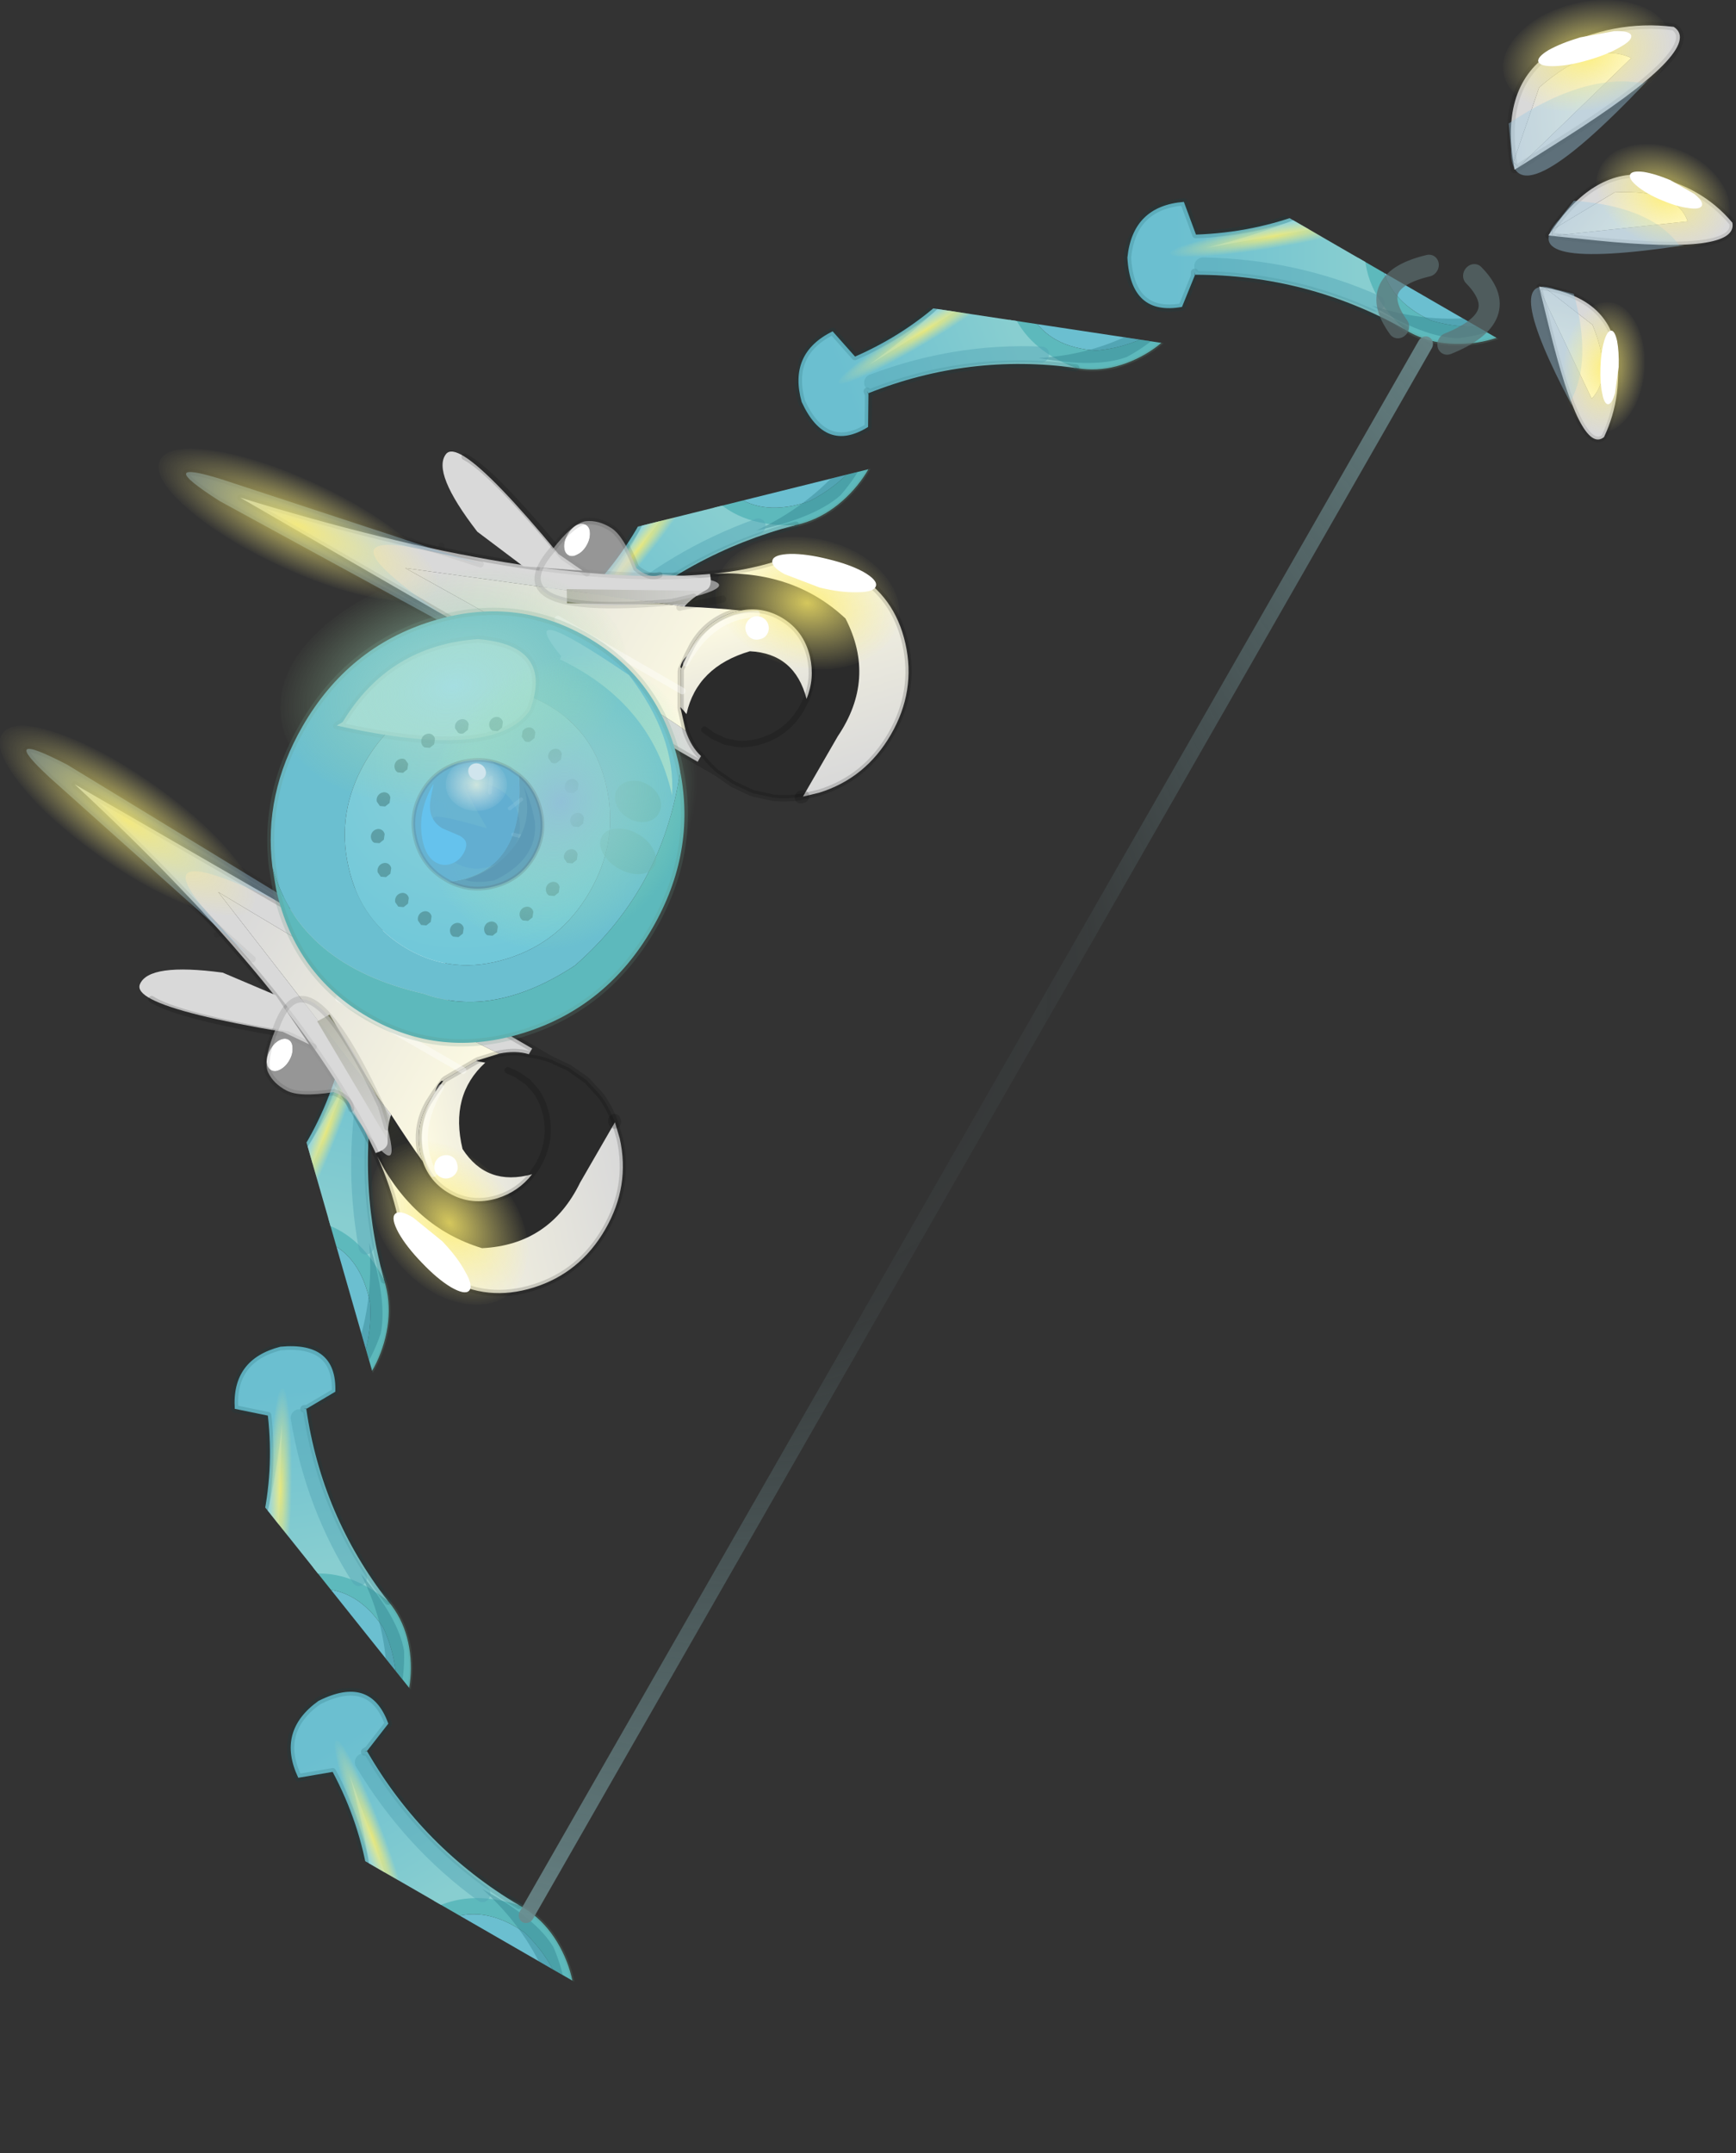 <?xml version="1.0" encoding="UTF-8"?>
<svg version="1.1" viewBox="0 0 311.96 386.76" xmlns="http://www.w3.org/2000/svg" xmlns:cc="http://creativecommons.org/ns#" xmlns:dc="http://purl.org/dc/elements/1.1/" xmlns:rdf="http://www.w3.org/1999/02/22-rdf-syntax-ns#" xmlns:xlink="http://www.w3.org/1999/xlink">
<rect x="0" y="0" width="311.96" height="386.76" fill="#333333" stroke="none"/>
<g transform="translate(-163.79 -245.19)">
<use transform="matrix(1.069 .617 -.67 1.16 299.29 139.3)" width="197.3" height="368.55" xlink:href="#o"/>
</g>
<defs>
<g id="o" transform="translate(44.35,159.15)">
<use transform="translate(19,-4.1)" width="13" height="4.25" xlink:href="#aj"/>
<use transform="translate(10.75 -.85)" width="18.25" height="48.45" xlink:href="#n"/>
<use transform="matrix(.877 .135 -.135 .877 117.5 -139.44)" width="25.8" height="26.6" xlink:href="#d"/>
<use transform="matrix(.944 -.545 .599 .783 89.44 -140.98)" width="25.8" height="26.6" xlink:href="#d"/>
<use transform="matrix(.203 .759 -.759 .203 137.49 -116.84)" width="25.8" height="26.6" xlink:href="#d"/>
<use transform="translate(6.05,26.95)" width="11.55" height="3.05" xlink:href="#c"/>
<use transform="matrix(.695 0 0 1.8 21.802 18.35)" width="11.55" height="3.05" xlink:href="#c"/>
<use transform="matrix(1,0,0,1.8,17.5,14.9)" width="11.55" height="3.05" xlink:href="#c"/>
<use transform="matrix(1,0,0,5.67,19,28.815)" width="11.55" height="3.05" xlink:href="#c"/>
<use transform="matrix(.524 .85 -.907 .559 108.67 -159.13)" width="78.65" height="78.7" xlink:href="#a"/>
<use transform="matrix(.8 .598 -.598 .8 45.174 -127.88)" width="78.65" height="78.7" xlink:href="#a"/>
<use transform="matrix(.966 .259 -.259 .966 1.06 -79.042)" width="78.65" height="78.7" xlink:href="#a"/>
<use transform="matrix(.524 -.85 -.907 -.559 111.72 209.38)" width="78.65" height="78.7" xlink:href="#a"/>
<use transform="matrix(.8 -.598 -.598 -.8 48.224 178.13)" width="78.65" height="78.7" xlink:href="#a"/>
<use transform="matrix(.966 -.259 -.259 -.966 4.11 129.29)" width="78.65" height="78.7" xlink:href="#a"/>
<use transform="matrix(.888 0 0 .888 -44.344 -36.185)" width="128.45" height="50.7" xlink:href="#e"/>
<use transform="matrix(.888 0 0 -.888 -44.344 83.685)" width="128.45" height="50.7" xlink:href="#e"/>
<use transform="translate(-18.6,-18.3)" width="72.4" height="72.1" xlink:href="#f"/>
<use transform="matrix(.503 0 0 .503 11.8 -4.7)" width="82.5" height="80" xlink:href="#l"/>
<use transform="translate(32.9,-108.5)" width="82.5" height="256.55" xlink:href="#aa"/>
<use transform="matrix(.546 0 0 .5 14.073 13.95)" width="35.4" height="36.9" xlink:href="#k"/>
</g>
<g id="aj" transform="translate(-19,4.1)">
<path d="m31.5-0.35h-0.75v-0.7m-11.25-2.55v3.25" fill="none" stroke="#000" stroke-linecap="round" stroke-linejoin="round" stroke-opacity=".102"/>
</g>
<g id="n" transform="translate(.55 .5)">
<use transform="translate(-.55 -.5)" width="18.25" height="48.45" xlink:href="#ai"/>
</g>
<g id="ai" transform="translate(.55 .5)">
<path d="m3.55 47q-7.15-23.5 0-47h13.65q-6 23.75 0 47.45h-13.05l-0.6-0.45" fill="#52828a" fill-rule="evenodd"/>
<path d="m4.15 47.45h13.05q-6-23.7 0-47.45h-13.65q-7.15 23.5 0 47" fill="none" stroke="#000" stroke-linecap="round" stroke-linejoin="round" stroke-opacity=".102"/>
</g>
<g id="d" transform="translate(-33.9,65.45)">
<use transform="translate(35.35,-59.8)" width="24.25" height="20.95" xlink:href="#x"/>
<use transform="matrix(.391 -.105 .068 .255 33.925 -59.564)" width="56" height="56" xlink:href="#b"/>
<use transform="translate(40.35,-58.65)" width="12.4" height="4.6" xlink:href="#u"/>
</g>
<g id="x" transform="translate(-35.35,59.8)">
<path d="m58.4-58.95q4.05 3.15-15.7 15.15l-6.2 3.75-0.55 0.3v-0.3l-0.05-0.75q-0.75-11.35 6.9-15.6 7.8-3.9 15.6-2.55m-21.9 18.9 0.05-0.05-0.05 0.05m0.05-0.05 15.95-14.7q-4.65-2.7-12.35 3.65l-4.25 10.35 0.65 0.7" fill="#d9d9d9" fill-rule="evenodd"/>
<path d="m36.55-40.1-0.65-0.7 4.25-10.35q7.7-6.35 12.35-3.65l-15.95 14.7" fill="url(#aw)" fill-rule="evenodd"/>
<path d="m58.4-58.95q4.05 3.15-15.7 15.15l-6.2 3.75-0.55 0.3v-0.3l-0.05-0.75q-0.75-11.35 6.9-15.6 7.8-3.9 15.6-2.55m-21.85 18.85-0.05 0.05" fill="none" stroke="#000" stroke-linecap="round" stroke-linejoin="round" stroke-opacity=".102"/>
<path d="m53.75-51.2 0.7-0.45q-19.75 19.8-18.7 8.95v-3.55q10.5-6.75 18-4.95" fill="#9ecae3" fill-opacity=".4" fill-rule="evenodd"/>
</g>
<linearGradient id="aw" x1="-819.2" x2="819.2" gradientTransform="matrix(.01 0 0 .009 44.2 -47.45)" gradientUnits="userSpaceOnUse">
<stop stop-color="#d9d9d9" offset="0"/>
<stop stop-color="#fffce3" offset="1"/>
</linearGradient>
<g id="b" transform="translate(28,28)">
<use transform="translate(-28,-28)" width="56" height="56" xlink:href="#v"/>
</g>
<g id="v" transform="translate(28,28)">
<path d="m19.8-19.8q8.2 8.2 8.2 19.8t-8.2 19.8-19.8 8.2-19.8-8.2-8.2-19.8 8.2-19.8 19.8-8.2 19.8 8.2" fill="url(#av)" fill-rule="evenodd"/>
</g>
<radialGradient id="av" cx="0" cy="0" r="819.2" gradientTransform="scale(.035)" gradientUnits="userSpaceOnUse">
<stop stop-color="#ffee69" stop-opacity=".8" offset="0"/>
<stop stop-color="#fef18a" stop-opacity="0" offset="1"/>
</radialGradient>
<g id="u" transform="translate(-40.35,58.65)">
<path d="m46.1-57.95 4.5-0.7q1.95 0 2.15 0.65 0.15 0.7-1.55 1.6-1.65 0.95-4.25 1.65-2.55 0.7-4.5 0.7-1.9 0-2.1-0.7-0.15-0.65 1.5-1.6 1.7-0.9 4.25-1.6" fill="#fff" fill-rule="evenodd"/>
</g>
<g id="c" transform="translate(.5 .5)">
<use transform="translate(-.5 -.5)" width="11.55" height="3.05" xlink:href="#t"/>
</g>
<g id="t" transform="translate(.5 .5)">
<path d="m0 2.05v-0.7l7.95-1.35 2.6 2.05h-10.55" fill="#fefefe" fill-rule="evenodd"/>
<path d="M 0,1.35 7.95,0 10.55,2.05 H 0" fill="none" stroke="#c4c4c4" stroke-linecap="round" stroke-linejoin="round" stroke-opacity=".102"/>
</g>
<g id="a" transform="translate(24.85,11.45)">
<clipPath id="ax" transform="translate(24.85 11.45)">
<use transform="translate(-24.85,-11.45)" width="78.65" height="78.7" xlink:href="#s"/>
</clipPath>
<g clip-path="url(#ax)">
<use transform="matrix(.498 0 0 .498 -6.528 -6.378)" width="72.4" height="72.1" xlink:href="#f"/>
<use transform="translate(2,4.4)" width="26.45" height="56.15" xlink:href="#ah"/>
<use transform="matrix(.175 .101 -.248 .43 6.8 -6.903)" width="56" height="56" xlink:href="#b"/>
<use transform="matrix(.056 -.006 .05 .493 9.831 26.865)" width="56" height="56" xlink:href="#b"/>
<use transform="translate(15.05,25.6)" width="9" height="25.5" xlink:href="#ag"/>
</g>
</g>
<g id="s" transform="translate(24.85,11.45)">
<path d="m14.55 21.15q2.7 0 4.6-1.9t1.9-4.6-1.9-4.6-4.6-1.9-4.6 1.9-1.9 4.6 1.9 4.6 4.6 1.9m3.85 45.6-42.75-24.7 34.9-53 42.75 24.7-34.9 53" fill="#a5dee1" fill-rule="evenodd"/>
<path d="m18.4 66.75-42.75-24.7 34.9-53 42.75 24.7-34.9 53" fill="none" stroke="#0c4548" stroke-linecap="round" stroke-linejoin="round" stroke-opacity=".102"/>
<path d="m14.55 21.15q-2.7 0-4.6-1.9t-1.9-4.6 1.9-4.6 4.6-1.9 4.6 1.9 1.9 4.6-1.9 4.6-4.6 1.9" fill="none" stroke="#0c4548" stroke-linecap="round" stroke-linejoin="round" stroke-opacity=".153"/>
</g>
<g id="f" transform="translate(13.1,12.8)">
<use transform="translate(-.5 -.5)" width="59.8" height="59.8" xlink:href="#r"/>
<use transform="matrix(.339 .449 -.704 .532 26.316 -12.816)" width="56" height="56" xlink:href="#h"/>
<use transform="translate(23.85,1.2)" width="27.75" height="11.45" xlink:href="#p"/>
</g>
<g id="r" transform="translate(.5 .5)">
<path d="m48.25 29.4q0-7.8-5.55-13.35-5.5-5.55-13.3-5.55t-13.35 5.55-5.55 13.35 5.55 13.3q5.55 5.55 13.35 5.55t13.3-5.55q5.55-5.5 5.55-13.3m-41.8 18.4q-6.45-7.85-6.45-18.4 0-12.2 8.6-20.8t20.8-8.6 20.8 8.6l0.7 0.75q6.35 14.8 0.85 29.6-6.4 11.7-17 13.4-17.75 5.05-28.3-4.55" fill="#6bbfd0" fill-rule="evenodd"/>
<path d="m48.25 29.4q0 7.8-5.55 13.3-5.5 5.55-13.3 5.55t-13.35-5.55q-5.55-5.5-5.55-13.3t5.55-13.35 13.35-5.55 13.3 5.55q5.55 5.55 5.55 13.35" fill="url(#ar)" fill-rule="evenodd"/>
<path d="m50.9 9.35q7.9 8.35 7.9 20.05 0 12.2-8.6 20.8t-20.8 8.6-20.8-8.6l-2.15-2.4q10.55 9.6 28.3 4.55 10.6-1.7 17-13.4 5.5-14.8-0.85-29.6" fill="#5db9bc" fill-rule="evenodd"/>
<path d="m50.9 9.35q7.9 8.35 7.9 20.05 0 12.2-8.6 20.8t-20.8 8.6-20.8-8.6l-2.15-2.4q-6.45-7.85-6.45-18.4 0-12.2 8.6-20.8t20.8-8.6 20.8 8.6z" fill="none" stroke="#629382" stroke-linecap="round" stroke-linejoin="round" stroke-opacity=".2"/>
<path d="m4.25 27.05 0.5-0.8q0.25-12 11-18.7 10.05-4.4 11.75 4.75-0.65 8.25-23.25 14.75" fill="#a5dee1" fill-rule="evenodd"/>
<path d="m4.25 27.05 0.5-0.8q0.25-12 11-18.7 10.05-4.4 11.75 4.75-0.65 8.25-23.25 14.75z" fill="none" stroke="#629282" stroke-linecap="round" stroke-linejoin="round" stroke-opacity=".102"/>
<path d="m42.45 21.9-0.3 0.7-0.7 0.3q-0.4 0-0.7-0.3t-0.3-0.7 0.3-0.7 0.7-0.3 0.7 0.3l0.3 0.7m1.55 3.95 0.3 0.7-0.3 0.7-0.7 0.3-0.7-0.3q-0.3-0.3-0.3-0.7t0.3-0.7 0.7-0.3 0.7 0.3m0.1 5 0.3 0.7-0.3 0.7-0.7 0.3q-0.4 0-0.7-0.3t-0.3-0.7 0.3-0.7 0.7-0.3 0.7 0.3m-2.9 4.65q0.3-0.3 0.7-0.3t0.7 0.3l0.3 0.7-0.3 0.7-0.7 0.3q-0.4 0-0.7-0.3t-0.3-0.7 0.3-0.7m-11.4-20.95 0.3 0.7-0.3 0.7q-0.3 0.3-0.7 0.3l-0.7-0.3-0.3-0.7q0-0.4 0.3-0.7t0.7-0.3 0.7 0.3m-6.25 0.95q0.3-0.3 0.7-0.3t0.7 0.3l0.3 0.7-0.3 0.7-0.7 0.3q-0.4 0-0.7-0.3t-0.3-0.7 0.3-0.7m-2.75 3.95q-0.3 0.3-0.7 0.3l-0.7-0.3q-0.3-0.3-0.3-0.7t0.3-0.7 0.7-0.3 0.7 0.3l0.3 0.7-0.3 0.7m16.8-1.8q0.3-0.3 0.7-0.3t0.7 0.3l0.3 0.7-0.3 0.7-0.7 0.3q-0.4 0-0.7-0.3t-0.3-0.7 0.3-0.7m-4.3-2.4q0.3-0.3 0.7-0.3t0.7 0.3l0.3 0.7-0.3 0.7q-0.3 0.3-0.7 0.3l-0.7-0.3q-0.3-0.3-0.3-0.7t0.3-0.7m-17.1 6.75q0.3-0.3 0.7-0.3t0.7 0.3l0.3 0.7-0.3 0.7-0.7 0.3q-0.4 0-0.7-0.3t-0.3-0.7 0.3-0.7m0.15 5.4-0.3 0.7-0.7 0.3q-0.4 0-0.7-0.3t-0.3-0.7 0.3-0.7 0.7-0.3l0.7 0.3 0.3 0.7m-1.5 4.4q0.3-0.3 0.7-0.3t0.7 0.3l0.3 0.7-0.3 0.7-0.7 0.3-0.7-0.3q-0.3-0.3-0.3-0.7t0.3-0.7m2.65 4.35q0.4 0 0.7 0.3l0.3 0.7-0.3 0.7-0.7 0.3q-0.4 0-0.7-0.3t-0.3-0.7 0.3-0.7 0.7-0.3m2.6 3.8q0.3-0.3 0.7-0.3t0.7 0.3l0.3 0.7-0.3 0.7-0.7 0.3-0.7-0.3q-0.3-0.3-0.3-0.7t0.3-0.7m6.1 3-0.3 0.7-0.7 0.3-0.7-0.3q-0.3-0.3-0.3-0.7t0.3-0.7 0.7-0.3 0.7 0.3l0.3 0.7m3.9-0.1 0.3 0.7-0.3 0.7-0.7 0.3-0.7-0.3q-0.3-0.3-0.3-0.7t0.3-0.7 0.7-0.3 0.7 0.3m7.7-3.25q0.3-0.3 0.7-0.3t0.7 0.3l0.3 0.7-0.3 0.7-0.7 0.3q-0.4 0-0.7-0.3t-0.3-0.7 0.3-0.7m-2.8 2.45 0.3 0.7-0.3 0.7-0.7 0.3q-0.4 0-0.7-0.3t-0.3-0.7 0.3-0.7 0.7-0.3 0.7 0.3" fill="#498285" fill-opacity=".6" fill-rule="evenodd"/>
<path d="m47.05 20.25q1.3-0.8 3.1-0.8t3.1 0.8q1.3 0.75 1.3 1.85t-1.3 1.9q-1.3 0.75-3.1 0.75t-3.1-0.75q-1.3-0.8-1.3-1.9t1.3-1.85m3.2-2.75q-1.05 0.75-2.5 0.75t-2.45-0.75q-1.05-0.75-1.05-1.85t1.05-1.85q1-0.75 2.45-0.75t2.5 0.75q1 0.75 1 1.85t-1 1.85" fill="#65b0b0" fill-opacity=".502" fill-rule="evenodd"/>
</g>
<radialGradient id="ar" cx="0" cy="0" r="819.2" gradientTransform="matrix(.034 0 0 .034 23.75 21.25)" gradientUnits="userSpaceOnUse">
<stop stop-color="#8ed1d9" offset="0"/>
<stop stop-color="#71c8d9" offset="1"/>
</radialGradient>
<g id="h" transform="translate(28,28)">
<use transform="translate(-28,-28)" width="56" height="56" xlink:href="#q"/>
</g>
<g id="q" transform="translate(28,28)">
<path d="m19.8-19.8q8.2 8.2 8.2 19.8t-8.2 19.8-19.8 8.2-19.8-8.2-8.2-19.8 8.2-19.8 19.8-8.2 19.8 8.2" fill="url(#aq)" fill-rule="evenodd"/>
</g>
<radialGradient id="aq" cx="0" cy="0" r="819.2" gradientTransform="scale(.035)" gradientUnits="userSpaceOnUse">
<stop stop-color="#a5dee1" stop-opacity=".8" offset="0"/>
<stop stop-color="#a4d59b" stop-opacity="0" offset="1"/>
</radialGradient>
<g id="p" transform="translate(-23.85,-1.2)">
<path d="m27.5 3.95q-10.65-3.75 9.95-2.35 10.3 3.95 14.15 11.05-9.25-9.3-24.05-8.25l-0.05-0.45" fill="url(#ap)" fill-rule="evenodd"/>
</g>
<linearGradient id="ap" x1="-819.2" x2="819.2" gradientTransform="matrix(.015 0 0 .006 39.75 7.8)" gradientUnits="userSpaceOnUse">
<stop stop-color="#8aced0" offset="0"/>
<stop stop-color="#a5dcd0" offset="1"/>
</linearGradient>
<g id="ah" transform="translate(-2,-4.4)">
<path d="m17.35 51.05h-0.35l0.35-0.05v0.05" fill="#6bbfd0" fill-rule="evenodd"/>
<path d="m2.5 22.9q13.45 10.9 24.25 0-8.4 13.1-9.4 28.1l-0.35 0.05h0.35l0.05-0.05 4.25 1.7q0.8 6.85-7.25 7.35-7.05-0.65-7.15-7.5l4.6-1.65q0.5-15.55-9.35-28" fill="url(#ao)" fill-rule="evenodd"/>
<path d="m2.5 22.9q9.85 12.45 9.35 28l-4.6 1.65q0.1 6.85 7.15 7.5 8.05-0.5 7.25-7.35l-4.25-1.7h-0.05q1-15 9.4-28.1m-9.4 28.15h-0.35l0.35-0.05v0.05" fill="none" stroke="#0c4548" stroke-linecap="round" stroke-linejoin="round" stroke-opacity=".153"/>
<path d="m5.85 26.8q5.5 1.65 6.5 10.2l1.4 12.45q-2.4-12.9-7.9-22.65" fill="#a5dee1" fill-opacity=".6" fill-rule="evenodd"/>
<path d="m28.45 15.75q-0.4 4.55-5.25 11.5 4.65-11.4 0.9-22.85 4 4.55 4.35 11.35" fill="#2e7e8b" fill-opacity=".4" fill-rule="evenodd"/>
</g>
<linearGradient id="ao" x1="-819.2" x2="819.2" gradientTransform="matrix(0 -.015 .023 0 14.6 41.45)" gradientUnits="userSpaceOnUse">
<stop stop-color="#6bbfd0" offset="0"/>
<stop stop-color="#88ced0" offset="1"/>
</linearGradient>
<g id="ag" transform="translate(-15.05,-25.6)">
<path d="m16.15 50q1.05-12.35 6.8-23.3" fill="none" stroke="#52a4b4" stroke-linecap="round" stroke-linejoin="round" stroke-opacity=".463" stroke-width="2.2"/>
</g>
<g id="e" transform="translate(16.15,5.95)">
<use transform="translate(-10.15 -.5)" width="122.45" height="39.55" xlink:href="#af"/>
<use transform="matrix(.522 -.14 .091 .341 71.983 1.882)" width="56" height="56" xlink:href="#b"/>
<use transform="matrix(.887 -.083 .064 .237 -16.173 31.438)" width="56" height="56" xlink:href="#b"/>
<use transform="translate(25.6 -.8)" width="71.9" height="29.75" xlink:href="#ae"/>
<use transform="translate(47.8,11.65)" width="30.45" height="14.85" xlink:href="#g"/>
</g>
<g id="af" transform="translate(10.15 .5)">
<path d="m104.4 33.15-0.25 0.2q-1.85 1.35-3.9 2.2l-3.25 0.95-0.4 0.05-3.2 0.25-3.15-0.25q-1.9-0.3-3.65-1-2.1-0.85-3.95-2.2l-1.8-1.5-1.15-1.15 1.4 0.45q-2.4-6.95 3.85-13 6.55-3.1 11.95 1.95l0.1 1.55q0 4.3-3.05 7.35-1.55 1.55-3.45 2.3l-1.8 0.55h-0.25l-1.8 0.15-1.75-0.15 1.75 0.15 1.8-0.15h0.25l1.8-0.55q1.9-0.75 3.45-2.3 3.05-3.05 3.05-7.35l-0.1-1.55q-0.5-3.3-2.95-5.75-3.05-3-7.3-3-3.6 0-6.3 2.15-3.3 1.35-8.35 3.75 0.3-1.65 1.75-3.85 0.6-0.9-0.8-2.35l0.5-0.3q10.95-6.55 22.4-4.1 9.35 5.55 8.55 16v10.5m-28-9.65 0.25 2.2-0.05-0.15-0.2-0.05q-0.35-0.85 0-2" fill-opacity=".153" fill-rule="evenodd"/>
<path d="m86.6 36.55h-86.6q49.15-10.35 72.5-25.2l0.45-0.3q1.4 1.45 0.8 2.35-1.45 2.2-1.75 3.85l-42.8 16.05q45.3-0.75 53.15 0.1 2.1 1.7 4.25 2.15v1m-6.9-5.85 0.2 0.25 0.05 0.05-0.25-0.05v-0.25" fill="#d9d9d9" fill-rule="evenodd"/>
<path d="m80.35 13.5-1 0.85-0.3 0.35q-1.4 1.55-2.1 3.35-0.65 1.7-0.65 3.6l0.1 1.85q-0.35 1.15 0 2l0.2 0.05 0.05 0.15 0.1 0.25 2.95 4.75v0.25l0.25 0.05 2.4 2.4q-7.85-0.85-53.15-0.1l42.8-16.05q5.05-2.4 8.35-3.75" fill="url(#an)" fill-rule="evenodd"/>
<path d="m73.45 10.75q4.45-2.95 7.85-6.35 1.1-1.1 2.45-1.9 3.95-2.5 9.65-2.5 7.6 0 13 5.4t5.4 13-5.4 13l-2 1.75v-10.5q0.8-10.45-8.55-16-11.45-2.45-22.4 4.1" fill="url(#am)" fill-rule="evenodd"/>
<path d="m80.35 13.5q2.7-2.15 6.3-2.15 4.25 0 7.3 3 2.45 2.45 2.95 5.75-5.4-5.05-11.95-1.95-6.25 6.05-3.85 13l-1.4-0.45-2.95-4.75-0.1-0.25-0.25-2.2-0.1-1.85q0-1.9 0.65-3.6 0.7-1.8 2.1-3.35l0.3-0.35 1-0.85" fill="url(#al)" fill-rule="evenodd"/>
<path d="m73.45 10.75q4.45-2.95 7.85-6.35 1.1-1.1 2.45-1.9 3.95-2.5 9.65-2.5 7.6 0 13 5.4t5.4 13-5.4 13l-2 1.75m-0.25 0.2q-1.85 1.35-3.9 2.2l-3.25 0.95-0.4 0.05-3.2 0.25-3.15-0.25h-90.25q49.15-10.35 72.5-25.2l0.45-0.3 0.5-0.3m23.45 9.35 0.1 1.55q0 4.3-3.05 7.35-1.55 1.55-3.45 2.3l-1.8 0.55h-0.25l-1.8 0.15-1.75-0.15m12-11.75q-0.5-3.3-2.95-5.75-3.05-3-7.3-3-3.6 0-6.3 2.15l-1 0.85-0.3 0.35q-1.4 1.55-2.1 3.35-0.65 1.7-0.65 3.6l0.1 1.85 0.25 2.2m0.1 0.25 2.95 4.75 0.2 0.25 2.45 2.45m4.25 2.15q-2.15-0.45-4.25-2.15m7.9 3.15q-1.9-0.3-3.65-1" fill="none" stroke="#000" stroke-linecap="round" stroke-linejoin="round" stroke-opacity=".153"/>
<path d="m104.4 33.15-0.25 0.2" fill="none" stroke="#000" stroke-linecap="round" stroke-linejoin="round" stroke-opacity=".153" stroke-width="2"/>
<path d="m55.9 37.25-58.55 1.3q-13.25-0.55-1.45-3l37.15-7.15 6.55-1.3q-39.45 8.95 16.3 10.15" fill="#9ecae3" fill-opacity=".4" fill-rule="evenodd"/>
<path d="m39.6 27.1-6.55 1.3-37.15 7.15q-11.8 2.45 1.45 3l58.55-1.3m-22.85-8.85-0.55-0.75" fill="none" stroke="#000" stroke-linecap="round" stroke-linejoin="round" stroke-opacity=".051"/>
</g>
<linearGradient id="an" x1="-819.2" x2="819.2" gradientTransform="matrix(.031 0 0 .01 59.4 25.9)" gradientUnits="userSpaceOnUse">
<stop stop-color="#d9d9d9" offset="0"/>
<stop stop-color="#fffce3" offset="1"/>
</linearGradient>
<linearGradient id="am" x1="-819.2" x2="819.2" gradientTransform="matrix(-.017 -.017 .014 -.014 92.55 16.65)" gradientUnits="userSpaceOnUse">
<stop stop-color="#d9d9d9" offset="0"/>
<stop stop-color="#fffce3" offset="1"/>
</linearGradient>
<linearGradient id="al" x1="-819.2" x2="819.2" gradientTransform="matrix(-.009 -.009 .009 -.009 86.6 21.25)" gradientUnits="userSpaceOnUse">
<stop stop-color="#d9d9d9" offset="0"/>
<stop stop-color="#fffce3" offset="1"/>
</linearGradient>
<g id="ae" transform="translate(-25.6 .8)">
<path d="m95.4 2.3q-2.25 1.3-5.75 2.25l-6.1 0.9q-2.6 0.05-2.85-0.9-0.25-0.9 2.05-2.2 2.3-1.25 5.75-2.15 3.5-0.95 6.1-1 2.65 0 2.9 0.9 0.25 0.95-2.1 2.2m-10 13.5q-0.55 0.55-1.35 0.55-0.75 0-1.35-0.55-0.55-0.5-0.55-1.25 0-0.7 0.55-1.25 0.6-0.5 1.35-0.5 0.8 0 1.35 0.5 0.6 0.55 0.6 1.3 0 0.7-0.6 1.2" fill="#fff" fill-rule="evenodd"/>
<path d="m55 28.45h23.65m-1.8-3.9q-0.25-8.2 6.05-11.8" fill="none" stroke="#fff" stroke-linecap="round" stroke-linejoin="round" stroke-opacity=".4"/>
<path d="m28.5 14.25q5.45 0.2 21.35 5.65l4.75 0.35-8.65 3.85-0.2 0.05-9.3-1.05q-11.35-4.3-10.8-7.8 0.2-1.15 2.85-1.05" fill="#d9d9d9" fill-rule="evenodd"/>
<path d="m28.5 14.25q5-0.25 22.2 5.65l4.75 0.35" fill="none" stroke="#000" stroke-linecap="round" stroke-linejoin="round" stroke-opacity=".153"/>
</g>
<g id="g" transform="translate(.5)">
<use transform="matrix(.828 -.428 .151 .229 5.558 12.212)" width="28" height="8" xlink:href="#m"/>
<use transform="translate(-.5)" width="27.4" height="14.85" xlink:href="#ac"/>
</g>
<g id="m" transform="translate(0 -.05)">
<use transform="translate(0 .05)" width="28" height="8" xlink:href="#ad"/>
</g>
<g id="ad" transform="translate(0 -.05)">
<path d="m28 8.05h-28v-8h28v8" fill="url(#ak)" fill-rule="evenodd"/>
</g>
<linearGradient id="ak" x1="-819.2" x2="819.2" gradientTransform="matrix(.017 0 0 .005 14 4.05)" gradientUnits="userSpaceOnUse">
<stop stop-color="#464a23" stop-opacity=".6" offset="0"/>
<stop stop-color="#444a22" stop-opacity="0" offset="1"/>
</linearGradient>
<g id="ac" transform="translate(.5)">
<path d="m24.2 3.65-2.35 2.05-0.1 0.05-0.25 0.25-1.1 0.7q-22.7 14.45-20.15 1.6 0.75-5.3 2.5-6.45 1.7-1.1 4.15-1 2.4 0.1 6.8 3.35 2.7 0.45 3.85-0.85l0.4-0.3q13.9-6.4 6.25 0.6m-19.4 1.35q0-1.1-0.55-1.9-0.5-0.75-1.25-0.75t-1.3 0.75q-0.5 0.8-0.5 1.9t0.5 1.85q0.55 0.8 1.3 0.8t1.25-0.8q0.55-0.75 0.55-1.85" fill="#d9d9d9" fill-opacity=".6" fill-rule="evenodd"/>
<path d="m4.8 5q0 1.1-0.55 1.85-0.5 0.8-1.25 0.8t-1.3-0.8q-0.5-0.75-0.5-1.85t0.5-1.9q0.55-0.75 1.3-0.75t1.25 0.75q0.55 0.8 0.55 1.9" fill="#fff" fill-rule="evenodd"/>
<path d="m21.75 5.75 0.1-0.05 2.35-2.05m-6.65-0.3q-1.15 1.3-3.85 0.85-4.4-3.25-6.8-3.35-2.45-0.1-4.15 1-1.75 1.15-2.5 6.45-2.55 12.85 20.15-1.6l1.1-0.7" fill="none" stroke="#000" stroke-linecap="round" stroke-linejoin="round" stroke-opacity=".102"/>
</g>
<g id="l">
<use width="82.5" height="80" xlink:href="#ab"/>
</g>
<g id="ab">
<path d="M 82.5,40 Q 82.5,56.55 70.35,68.25 58.35,80 41.25,80 24.1,80 12,68.25 0,56.55 0,40 0,23.45 12,11.7 24.1,0 41.25,0 58.35,0 70.35,11.7 82.5,23.45 82.5,40" fill="url(#au)" fill-rule="evenodd"/>
</g>
<radialGradient id="au" cx="0" cy="0" r="819.2" gradientTransform="matrix(.046 0 0 .05 41.25 40)" gradientUnits="userSpaceOnUse">
<stop stop-color="#91c1d7" offset="0"/>
<stop stop-color="#a0e9b6" stop-opacity="0" offset="1"/>
</radialGradient>
<g id="aa" transform="translate(-32.9,108.5)">
<path d="m38.2-19-4.45 3.5-0.1 0.05-0.25 0.25 0.25-0.25" fill="none" stroke="#000" stroke-linecap="round" stroke-linejoin="round" stroke-opacity=".102"/>
<path d="m109.3-107q8.2 2.1 1.75 9.7m-8.15-7.75q-6.9 6 0.75 9.15" fill="none" stroke="#5e7173" stroke-linecap="round" stroke-linejoin="round" stroke-opacity=".663" stroke-width="3"/>
<path d="m108.25-95.7 1 242.65" fill="none" stroke="url(#at)" stroke-linecap="round" stroke-linejoin="round" stroke-width="2.2"/>
</g>
<radialGradient id="at" cx="0" cy="0" r="819.2" gradientTransform="matrix(.17 0 0 .17 75.35 25.35)" gradientUnits="userSpaceOnUse">
<stop stop-color="#6a898c" stop-opacity="0" offset="0"/>
<stop stop-color="#6a898c" stop-opacity=".102" offset=".318"/>
<stop stop-color="#6b8a8c" offset="1"/>
</radialGradient>
<g id="k" transform="translate(.05 2)">
<use transform="translate(-.05 -.5)" width="35.4" height="35.4" xlink:href="#j"/>
<use transform="matrix(.866 -.5 .43 .745 1.4 6.2)" width="16.4" height="16.4" xlink:href="#i"/>
<use transform="translate(8.05,2.9)" width="4.85" height="4.4" xlink:href="#w"/>
</g>
<g id="j" transform="translate(.5 .5)">
<use transform="translate(-.5 -.5)" width="35.4" height="35.4" xlink:href="#z"/>
</g>
<g id="z" transform="translate(.5 .5)">
<path d="m28.6 17.65q0 4.8-3.35 8.15t-8.15 3.35q-4.75 0-8.1-3.35t-2.8-4.45q0.5-1.15 13.65-4.45-11.55-6.65-10.85-7.35 3.35-3.35 8.1-3.35 4.8 0 8.15 3.35t3.35 8.1" fill="#60add1" fill-opacity=".8" fill-rule="evenodd"/>
<path d="m20.1 0.25q5.25 0.8 9.25 4.8 5.05 5.05 5.05 12.15t-5.05 12.15q-4.65 4.65-11.1 5.05 16.5-12.5 1.85-34.15" fill="#5c9ab6" fill-opacity=".8" fill-rule="evenodd"/>
<path d="m18.25 34.4h-1.05q-7.1 0-12.15-5.05t-5.05-12.15 5.05-12.15 12.15-5.05l2.9 0.25q14.65 21.65-1.85 34.15" fill="#60add1" fill-opacity=".8" fill-rule="evenodd"/>
<path d="m20.1 0.25q5.25 0.8 9.25 4.8 5.05 5.05 5.05 12.15t-5.05 12.15q-4.65 4.65-11.1 5.05h-1.05q-7.1 0-12.15-5.05t-5.05-12.15 5.05-12.15 12.15-5.05z" fill="none" stroke="#5c7174" stroke-linecap="round" stroke-linejoin="round" stroke-opacity=".251"/>
<path d="m15.75 8.25-1.7-3.7m8.4 4.7 1.45-3.65m2.8 9.25 3.1-0.95" fill="none" stroke="#a6d7ed" stroke-linecap="round" stroke-linejoin="round" stroke-opacity=".2"/>
<path d="m1.55 13.9h0.1q1.35 4.35 2 5.4 2 3.6 6 3.6l2.4-0.3 2.5-0.3q1.5 0 2.2 0.6 1 0.85 1 3.1t-1.4 3.9q-1.5 1.8-3.8 1.8-3.55 0-7-4.6-4-5.35-4-13.2" fill="#65c2ed" fill-rule="evenodd"/>
<path d="m22.7 2.25q3.5 2.25 6.8 6.15l0.35 0.35q5.45 7.4 0 17.1l-1.35 2.15q-3.8 3.25-6.9 3.85 6.5-7.15 7-15.45 0.45-8.35-5.9-14.15" fill="#5c9ab6" fill-rule="evenodd"/>
</g>
<g id="i">
<use width="16.4" height="16.4" xlink:href="#y"/>
</g>
<g id="y">
<path d="m14 14q-2.4 2.4-5.8 2.4t-5.8-2.4-2.4-5.8 2.4-5.8 5.8-2.4 5.8 2.4 2.4 5.8-2.4 5.8" fill="url(#as)" fill-rule="evenodd"/>
</g>
<radialGradient id="as" cx="0" cy="0" r="819.2" gradientTransform="matrix(.011 0 0 .011 8.2 8.2)" gradientUnits="userSpaceOnUse">
<stop stop-color="#cde5dd" offset="0"/>
<stop stop-color="#d0e5ed" stop-opacity="0" offset="1"/>
</radialGradient>
<g id="w" transform="translate(-8.05,-2.9)">
<path d="m12.15 6.65q-0.7 0.65-1.7 0.65t-1.7-0.65-0.7-1.55 0.7-1.55 1.7-0.65 1.7 0.65q0.75 0.65 0.75 1.55t-0.75 1.55" fill="#d0e5ed" fill-rule="evenodd"/>
</g>
</defs>
</svg>
